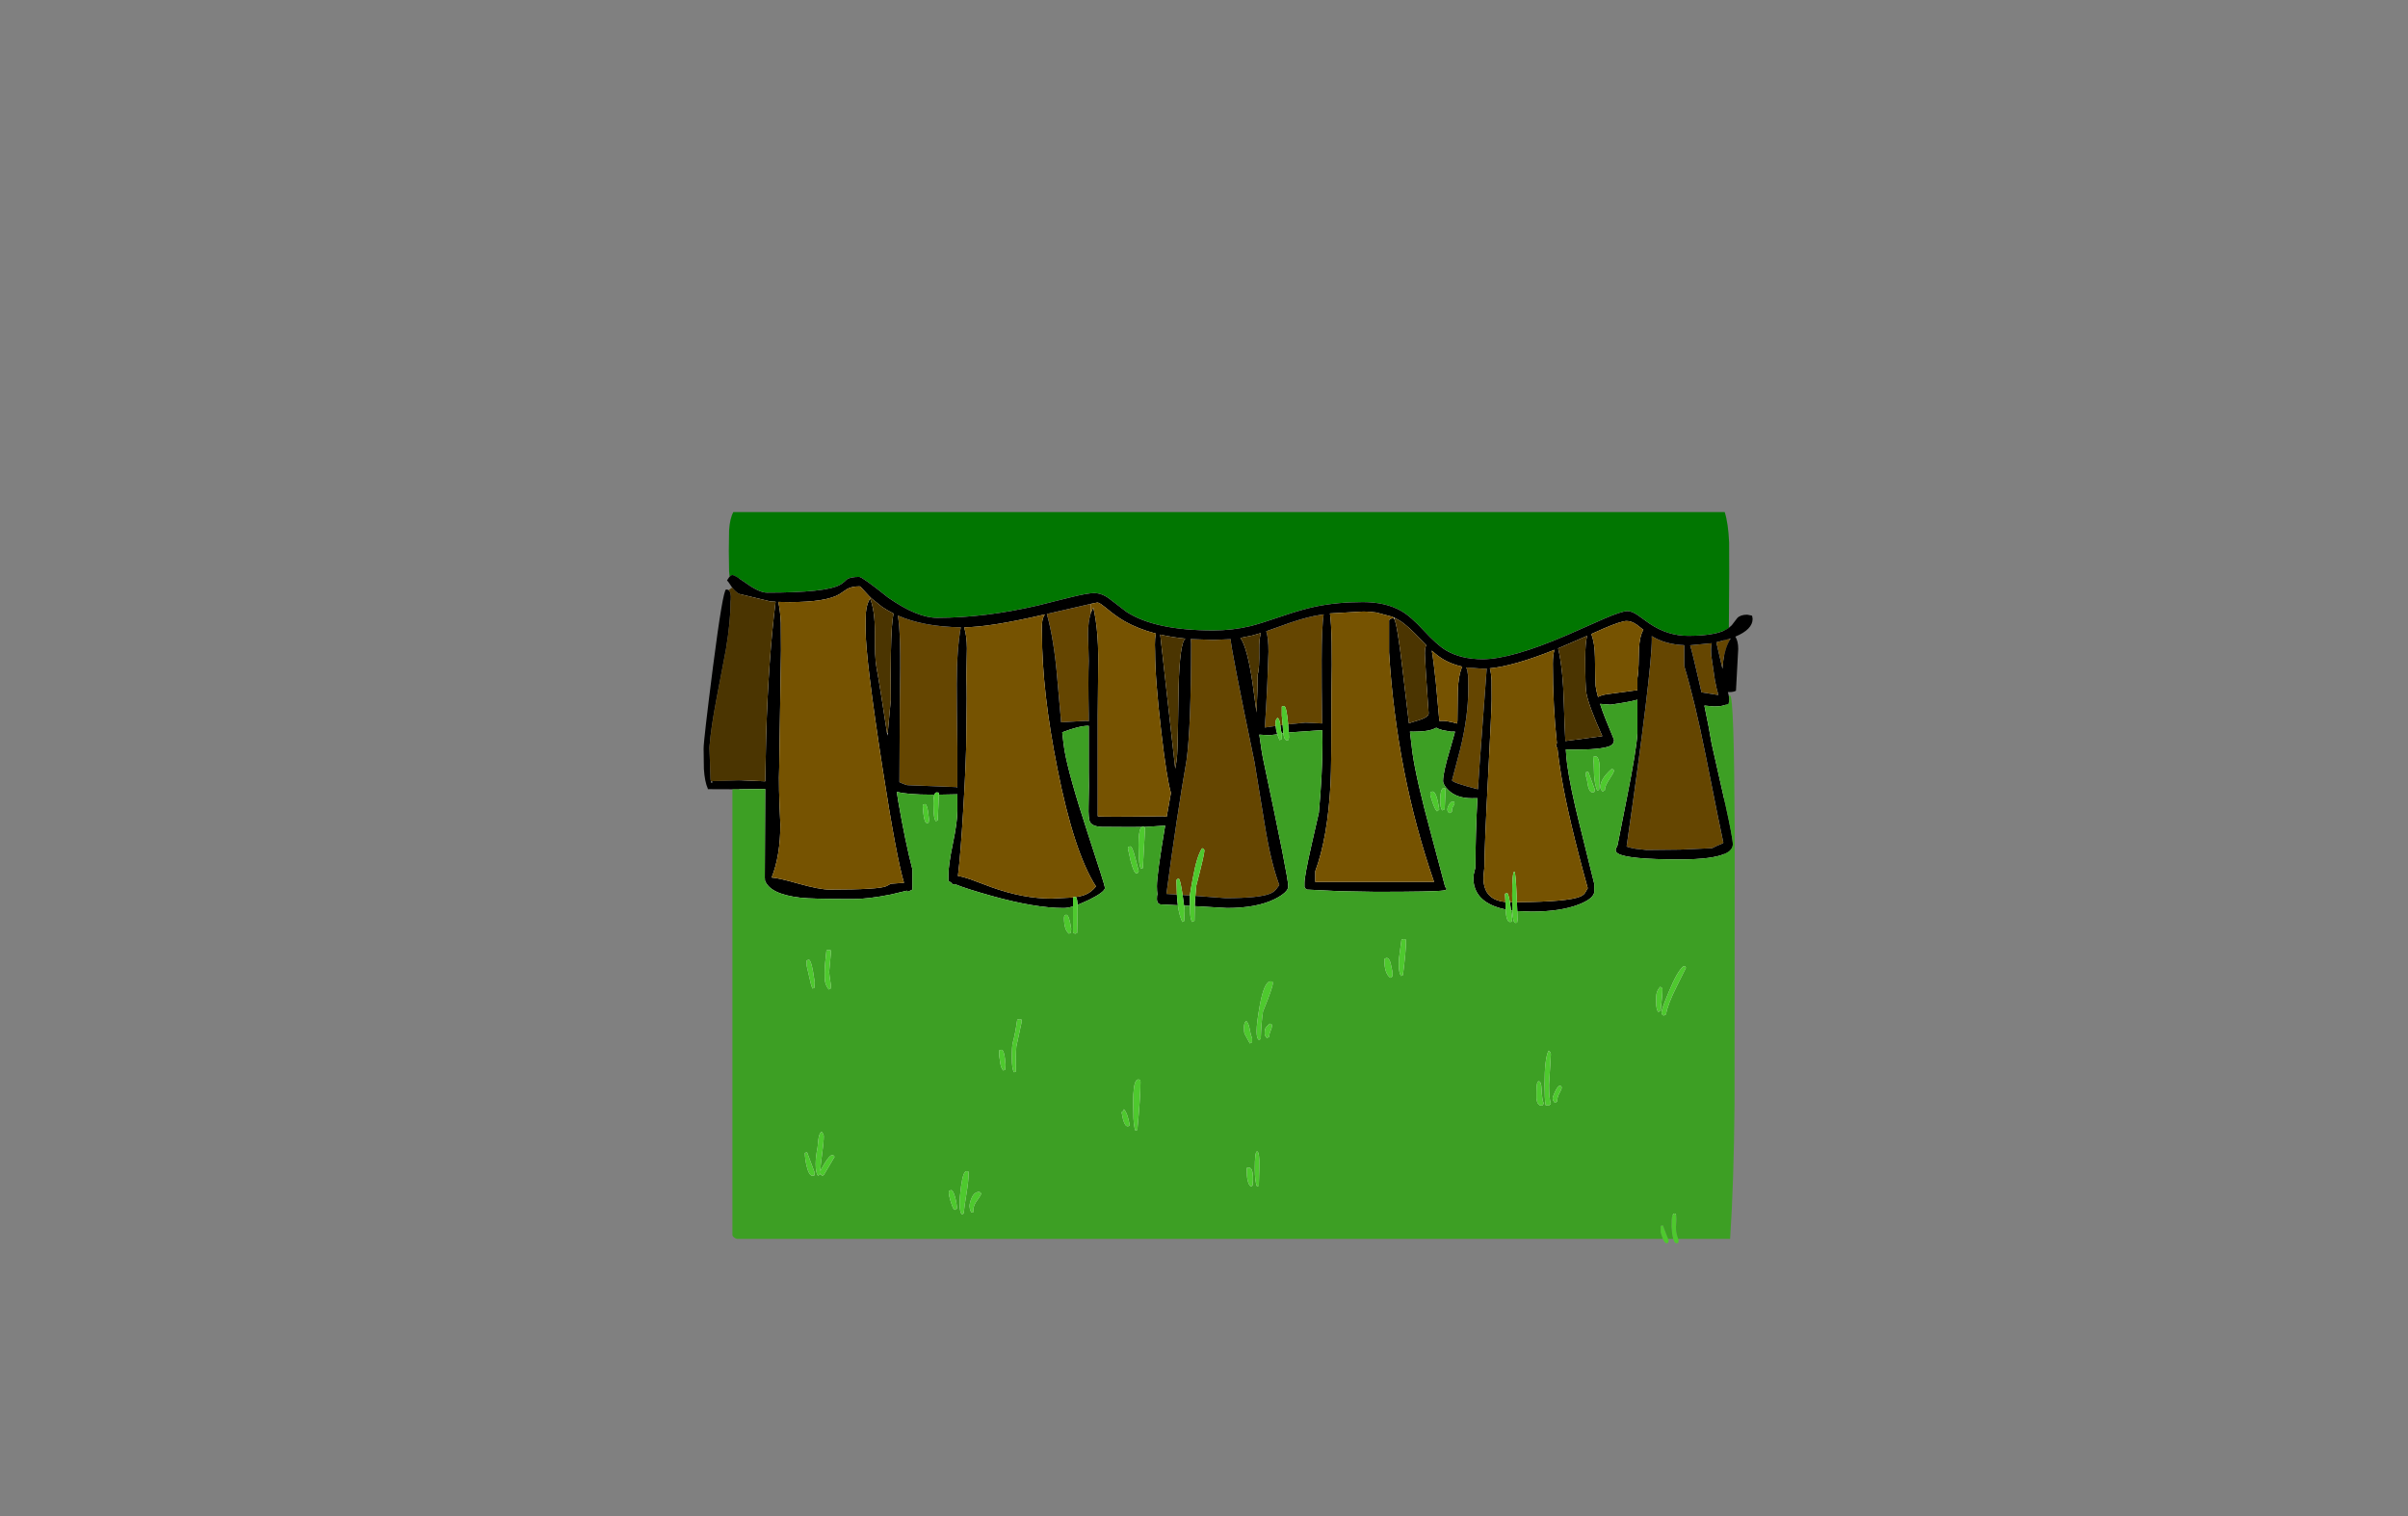 <?xml version="1.0" encoding="UTF-8" standalone="no"?>
<svg xmlns:xlink="http://www.w3.org/1999/xlink" height="842.55px" width="1337.95px" xmlns="http://www.w3.org/2000/svg">
  <rect width="100%" height="100%" fill="#808080" stroke="none"/>
  <g transform="matrix(1, 0, 0, 1, 407.45, 285.05)">
    <use height="4.5" transform="matrix(5.487, 0.0, 0.0, 81.567, 3.288, 23.017)" width="99.75" xlink:href="#shape0"/>
    <use height="406.25" transform="matrix(1.0, 0.0, 0.0, 1.0, -16.5, -0.5)" width="582.85" xlink:href="#shape1"/>
  </g>
  <defs>
    <g id="shape0" transform="matrix(1, 0, 0, 1, 49.85, -2.5)">
      <path d="M49.9 7.0 L-49.85 7.0 -49.85 2.5 49.9 2.5 49.9 7.0" fill="#ffffff" fill-rule="evenodd" stroke="none"/>
    </g>
    <g id="shape1" transform="matrix(1, 0, 0, 1, 16.5, 0.5)">
      <path d="M-2.05 35.4 L-2.35 32.35 -2.5 21.0 -2.35 9.65 Q-1.95 3.15 0.0 -0.5 L550.85 -0.5 Q552.85 5.8 553.3 16.5 L553.35 33.35 553.15 63.8 Q551.95 64.7 550.35 65.4 543.75 68.25 530.5 68.25 519.1 68.25 509.0 61.4 L502.35 56.65 Q499.1 54.5 496.85 54.5 493.75 54.5 483.95 58.7 L463.1 67.9 Q432.1 81.25 416.35 81.25 404.25 81.25 395.95 76.3 391.1 73.4 383.7 65.4 376.45 57.5 371.15 54.45 362.55 49.5 349.85 49.5 335.75 49.5 323.7 51.95 315.75 53.6 304.7 57.4 292.55 61.55 287.5 62.8 277.4 65.25 266.6 65.25 234.3 65.25 218.4 54.9 L209.1 47.75 Q204.8 44.5 200.5 44.5 196.95 44.5 188.15 46.65 L169.15 51.4 Q139.6 58.25 113.25 58.25 102.1 58.25 85.9 46.9 71.65 35.5 70.0 35.5 65.1 35.5 63.1 36.85 61.25 38.8 59.3 39.9 51.6 44.25 18.75 44.25 14.55 44.25 7.7 39.4 L7.2 39.05 2.85 36.1 2.35 35.8 1.8 35.45 0.7 34.9 0.1 34.65 -0.35 34.5 -0.5 34.5 -0.65 34.5 -1.0 34.6 -1.05 34.65 -1.5 34.9 -2.05 35.4" fill="#017601" fill-rule="evenodd" stroke="none"/>
      <path d="M510.35 70.1 L510.3 68.4 Q517.85 73.05 528.35 73.45 L528.35 85.0 Q534.2 104.35 540.2 134.35 548.8 177.6 550.1 183.25 549.55 183.8 546.35 185.0 L543.85 186.25 526.0 187.05 507.35 187.25 501.2 186.55 Q496.9 185.8 496.35 185.25 510.35 87.75 510.35 70.1 M553.1 70.0 L553.8 70.35 Q551.05 74.9 550.05 82.0 L549.6 86.55 546.2 71.85 553.1 70.0 M543.65 72.35 L543.35 73.75 Q543.15 75.55 543.35 79.0 L545.4 92.9 Q546.35 97.95 547.35 101.15 L537.95 99.65 536.5 93.3 Q533.05 78.1 531.65 73.5 L543.65 72.35 M408.35 97.85 L408.25 90.35 Q408.0 87.65 407.25 85.8 L416.35 86.5 418.6 86.45 414.55 141.2 413.75 153.5 Q399.35 149.85 399.35 148.5 L403.85 131.45 Q408.35 113.25 408.35 97.85 M301.35 118.35 L295.3 119.2 Q296.0 109.85 296.7 94.75 L297.35 77.1 Q297.35 69.3 296.1 65.7 L304.7 62.65 Q314.95 58.85 322.8 57.2 L328.0 56.3 Q326.95 63.5 326.9 81.8 326.85 95.15 327.2 116.95 L317.85 116.5 308.3 117.45 Q307.4 107.25 306.0 107.25 L304.75 107.55 304.75 112.5 305.25 117.85 303.95 118.0 303.9 117.7 Q303.65 114.9 302.5 113.75 301.25 114.55 301.25 116.75 L301.35 118.35 M276.35 70.1 L276.35 70.25 Q276.35 74.7 289.6 138.5 L295.15 172.5 Q298.55 193.8 303.35 206.75 L301.55 209.15 Q300.35 210.65 298.25 211.5 292.3 214.0 273.5 214.0 L256.75 212.75 257.25 207.05 Q261.75 189.75 261.75 187.6 261.75 186.8 260.5 186.25 257.6 190.35 255.3 203.0 253.9 210.5 253.65 212.55 L249.65 212.25 Q248.3 203.25 247.5 203.25 246.4 203.25 246.25 204.05 L246.25 205.55 246.45 212.0 240.65 211.65 Q246.5 167.85 251.8 137.55 254.35 119.15 254.35 72.6 254.35 70.6 254.05 70.1 L254.05 70.05 266.85 70.5 276.35 70.1 M198.6 50.5 L198.5 52.0 Q198.5 54.65 198.65 55.4 L198.7 55.5 Q197.1 60.15 197.1 67.15 L197.5 82.25 Q197.1 92.0 197.5 112.6 L197.5 115.75 196.0 115.5 182.15 116.3 180.1 93.2 Q178.25 70.3 174.2 56.1 L198.6 50.5 M123.85 152.3 L97.0 151.25 Q96.0 151.25 93.0 149.9 L92.3 149.55 92.5 103.75 Q93.3 65.4 91.35 56.95 105.7 63.25 126.4 63.5 124.15 75.85 124.15 94.95 124.15 107.0 124.5 130.25 L124.5 152.3 123.85 152.3" fill="#654601" fill-rule="evenodd" stroke="none"/>
      <path d="M553.15 63.8 L554.75 62.4 557.85 58.35 Q559.65 56.5 563.35 56.5 L565.85 57.0 566.1 57.25 566.35 58.85 Q566.35 64.7 556.75 68.7 558.35 71.2 558.35 75.5 L557.1 98.75 Q555.85 99.5 553.35 99.5 L552.6 99.5 553.1 101.55 553.35 102.85 553.35 103.35 553.35 103.85 553.25 104.7 553.1 105.5 Q553.3 106.35 551.45 106.5 L551.35 106.55 Q549.25 107.5 544.85 107.5 L539.55 107.0 Q542.25 119.75 543.6 128.25 L549.75 155.45 551.35 162.6 Q555.35 180.7 555.35 184.1 555.35 187.2 551.35 189.15 544.5 192.5 525.85 192.5 497.05 192.5 491.6 189.25 489.8 188.2 490.35 186.55 491.35 184.9 491.35 184.35 L496.55 157.95 Q501.85 131.4 502.35 122.5 L502.35 103.75 Q497.35 105.15 487.35 106.5 L481.6 106.05 Q482.85 110.05 484.8 114.9 L489.35 126.0 Q489.35 128.5 486.9 129.55 482.1 131.5 466.85 131.5 L462.55 131.4 Q462.9 136.9 463.35 140.0 465.05 152.45 470.2 173.05 L478.35 206.0 478.35 211.25 478.2 211.35 Q477.15 214.65 469.85 217.5 459.75 221.5 443.35 221.5 L435.6 221.2 435.4 216.25 Q464.15 216.05 470.8 213.05 472.95 212.05 473.75 210.2 L474.75 208.5 Q463.95 169.55 460.05 146.15 458.75 138.5 457.85 130.4 L457.65 130.25 Q457.1 129.85 457.15 129.35 L457.35 128.75 Q457.35 128.2 457.6 127.9 455.35 107.2 455.35 83.75 455.35 78.65 456.3 76.0 433.7 85.05 420.35 86.3 421.1 89.05 421.3 92.7 L421.35 103.6 Q421.35 108.8 419.35 147.15 417.35 185.5 417.35 196.6 L416.9 200.9 Q416.6 204.7 417.35 207.5 419.4 215.25 429.0 216.15 L429.1 220.3 Q415.9 217.6 412.4 209.25 410.75 205.45 411.4 200.8 L412.35 196.85 Q412.35 178.35 413.45 158.45 L410.35 158.5 Q401.95 158.5 397.4 154.05 394.35 151.1 394.35 148.85 394.35 144.25 398.15 131.55 L398.2 131.4 398.25 131.25 400.75 122.45 401.0 121.45 400.8 121.45 398.85 121.5 394.05 120.65 Q391.2 119.85 390.6 119.25 390.45 119.8 390.4 119.35 387.05 121.5 377.85 121.5 L375.95 121.45 377.35 133.25 Q379.5 148.25 387.7 178.35 L395.35 207.1 Q395.35 207.75 396.3 208.7 396.7 209.4 394.65 209.75 389.75 210.5 356.85 210.5 L337.05 210.15 318.6 209.25 Q317.6 208.6 317.35 207.75 L317.35 205.5 Q317.35 201.75 321.35 184.05 L325.35 166.5 Q327.35 144.35 327.35 127.5 L327.25 120.65 308.6 121.95 308.3 117.45 317.85 116.5 327.2 116.95 Q326.85 95.15 326.9 81.8 326.95 63.5 328.0 56.3 L322.8 57.2 Q314.95 58.85 304.7 62.65 L296.1 65.7 Q297.35 69.3 297.35 77.1 L296.7 94.75 Q296.0 109.85 295.3 119.2 L301.35 118.35 Q301.5 120.6 302.25 122.95 L297.85 123.5 292.25 123.15 Q293.55 132.9 294.6 137.75 308.35 202.3 308.35 207.5 308.35 210.7 300.9 214.5 290.85 219.5 274.35 219.5 L256.4 218.45 Q256.5 215.5 256.75 212.75 L273.5 214.0 Q292.3 214.0 298.25 211.5 300.35 210.65 301.55 209.15 L303.35 206.75 Q298.55 193.8 295.15 172.5 L289.6 138.5 Q276.35 74.7 276.35 70.25 L276.35 70.1 266.85 70.5 254.05 70.05 254.0 70.05 254.05 70.1 Q254.35 70.6 254.35 72.6 254.35 119.15 251.8 137.55 246.5 167.85 240.65 211.65 L246.45 212.0 Q246.6 215.25 247.0 217.95 L237.85 217.5 Q235.35 217.5 235.35 214.35 235.35 212.4 235.65 212.0 235.35 210.05 235.35 207.35 235.35 200.8 239.95 173.7 L228.55 174.45 227.5 174.25 226.9 174.45 219.85 174.5 204.3 174.4 Q199.45 174.05 198.2 171.75 197.2 169.75 197.4 162.75 197.7 150.2 197.5 143.75 L197.5 118.25 197.1 118.25 Q192.2 118.25 182.75 121.85 183.45 128.4 184.0 131.75 186.4 145.75 196.8 177.5 206.5 207.1 206.5 208.25 206.5 210.55 197.55 215.0 L191.3 217.75 Q191.1 214.05 190.35 213.4 193.95 212.85 196.1 211.85 199.1 210.5 201.5 207.5 189.3 188.6 180.05 141.95 171.5 99.05 171.5 66.85 171.3 64.15 171.5 61.75 171.75 58.05 173.15 56.35 L171.75 56.65 Q142.45 63.45 128.25 63.5 129.75 68.2 129.8 75.15 L129.5 91.0 Q129.85 100.75 129.5 121.0 129.5 136.6 127.75 165.2 126.3 189.75 124.8 201.7 127.65 202.1 131.65 203.5 L143.4 207.9 Q161.1 214.25 176.75 214.25 L188.75 213.65 188.75 218.6 Q185.7 219.5 183.5 219.5 167.6 219.5 143.5 212.75 129.35 208.8 123.05 206.2 L122.0 206.5 120.9 205.25 119.5 204.5 119.5 202.25 119.55 202.25 119.5 201.6 119.5 201.5 Q119.5 195.55 122.0 183.65 124.5 171.7 124.5 165.5 L124.5 156.3 114.25 156.5 114.25 156.35 114.1 155.35 113.0 155.25 Q112.15 155.25 111.75 156.5 L110.5 156.5 Q96.45 156.5 90.8 154.9 L91.7 160.55 Q95.6 183.0 99.5 198.0 L99.5 209.25 97.0 210.5 96.5 209.85 87.5 212.0 Q75.0 214.5 66.5 214.5 43.7 214.5 37.25 213.75 20.1 211.75 17.5 204.0 L17.6 203.85 17.5 202.75 17.7 153.35 4.5 153.5 4.0 153.5 -0.5 153.5 -13.85 153.45 -14.0 153.5 -14.05 153.45 -14.2 153.4 -14.15 153.2 Q-15.9 149.35 -16.35 142.15 L-16.5 130.85 Q-16.5 126.25 -11.3 85.5 -5.75 42.5 -4.0 42.5 -3.2 42.5 -2.6 42.9 -1.1 44.0 -1.4 48.2 L-1.5 49.0 Q-1.5 60.1 -4.1 75.8 L-9.35 103.3 Q-12.45 119.6 -13.2 129.45 L-13.25 130.55 -12.65 148.1 -12.45 149.1 -12.45 149.15 -12.3 150.0 Q-11.35 149.8 -11.6 149.5 -11.9 149.1 -11.7 149.0 L4.0 148.5 17.75 149.1 18.25 123.5 Q19.5 80.95 23.5 49.3 L23.3 49.3 21.8 49.2 21.45 49.2 21.0 49.15 20.7 49.15 3.35 45.0 3.25 44.95 2.85 44.7 Q0.85 43.45 -0.6 41.45 L-0.65 41.4 -1.1 40.75 Q-2.85 38.0 -3.5 37.5 L-3.45 37.4 -3.3 37.15 -3.2 37.0 -3.1 36.85 -2.5 35.95 -2.3 35.7 -2.05 35.4 -1.5 34.9 -1.05 34.65 -1.0 34.6 -0.65 34.5 -0.5 34.5 -0.35 34.5 0.1 34.65 0.7 34.9 1.8 35.45 2.35 35.8 2.85 36.1 7.2 39.05 7.7 39.4 Q14.55 44.25 18.75 44.25 51.6 44.25 59.3 39.9 61.25 38.8 63.1 36.85 65.1 35.5 70.0 35.5 71.65 35.5 85.9 46.9 102.1 58.25 113.25 58.25 139.6 58.25 169.15 51.4 L188.15 46.65 Q196.95 44.5 200.5 44.5 204.8 44.5 209.1 47.75 L218.4 54.9 Q234.3 65.25 266.6 65.25 277.4 65.25 287.5 62.8 292.55 61.55 304.7 57.4 315.75 53.6 323.7 51.95 335.75 49.5 349.85 49.5 362.55 49.5 371.15 54.45 376.45 57.5 383.7 65.4 391.1 73.4 395.95 76.3 404.25 81.25 416.35 81.25 432.1 81.25 463.1 67.9 L483.95 58.7 Q493.75 54.5 496.85 54.5 499.1 54.5 502.35 56.65 L509.0 61.4 Q519.1 68.25 530.5 68.25 543.75 68.25 550.35 65.4 551.95 64.7 553.15 63.8 M510.35 70.1 Q510.35 87.75 496.35 185.25 496.9 185.8 501.2 186.55 L507.35 187.25 526.0 187.05 543.85 186.25 546.35 185.0 Q549.55 183.8 550.1 183.25 548.8 177.6 540.2 134.35 534.2 104.35 528.35 85.0 L528.35 73.45 Q517.85 73.05 510.3 68.4 L510.35 70.1 M502.35 98.5 L502.35 91.75 Q502.85 89.15 503.0 84.15 L503.2 75.5 Q503.6 68.35 505.65 64.9 L502.05 62.1 Q499.1 60.0 496.35 60.0 493.4 60.0 483.65 64.15 L476.7 67.25 Q478.65 72.1 478.75 80.15 478.9 94.35 479.1 96.0 479.45 98.7 480.45 102.25 481.8 101.35 485.05 100.75 L501.85 98.5 502.35 98.55 502.35 98.5 M553.8 70.35 L554.25 69.65 553.1 70.0 546.2 71.85 549.6 86.55 550.05 82.0 Q551.05 74.9 553.8 70.35 M543.65 72.35 L531.65 73.5 Q533.05 78.1 536.5 93.3 L537.95 99.65 547.35 101.15 Q546.35 97.95 545.4 92.9 L543.35 79.0 Q543.15 75.55 543.35 73.75 L543.65 72.35 M432.85 220.9 L432.15 220.8 431.5 216.25 431.6 216.25 432.8 216.25 432.8 220.15 432.85 220.9 M305.6 122.25 L304.75 122.45 304.75 122.25 Q304.2 121.1 303.95 118.0 L305.25 117.85 305.45 120.8 305.6 122.25 M253.7 218.3 L250.45 218.15 249.65 212.25 253.65 212.55 253.6 213.0 253.7 218.3 M408.35 97.85 Q408.35 113.25 403.85 131.45 L399.35 148.5 Q399.35 149.85 413.75 153.5 L414.55 141.2 418.6 86.45 416.35 86.5 407.25 85.8 Q408.0 87.65 408.25 90.35 L408.35 97.85 M462.85 73.25 L458.3 75.2 Q461.0 86.55 461.5 106.25 461.85 118.4 462.3 126.7 L482.85 124.0 Q475.25 107.1 474.0 100.15 473.35 96.75 473.35 80.85 473.35 72.1 474.4 68.25 L462.85 73.25 M367.05 58.1 L365.95 57.6 357.35 55.3 355.1 55.05 354.4 54.95 353.9 54.9 352.6 54.85 352.2 54.8 350.3 54.75 350.1 54.75 349.85 54.75 331.5 55.8 Q333.0 65.95 332.35 100.0 332.35 140.8 331.85 150.35 330.25 180.55 323.35 199.0 L323.35 205.0 389.35 205.0 Q368.55 145.0 364.35 77.5 L364.35 59.5 364.85 59.0 Q365.35 58.5 366.85 58.5 L367.25 58.9 Q368.9 61.8 371.9 87.35 L375.4 116.85 Q376.95 116.25 379.35 115.6 386.35 113.65 386.35 111.35 384.35 83.1 384.35 80.6 384.15 77.55 384.35 75.75 384.55 74.3 385.05 73.5 L382.3 70.65 Q374.9 62.6 370.1 59.7 L369.85 59.55 369.75 59.5 367.75 58.45 367.05 58.1 M390.35 94.15 L392.3 115.55 394.35 115.5 Q396.2 115.5 399.75 116.35 L402.1 117.0 402.35 115.5 402.55 99.2 Q402.75 90.65 405.0 85.35 399.4 84.1 394.9 81.55 391.8 79.8 388.1 76.45 389.05 81.75 390.35 94.15 M251.15 69.8 Q243.7 69.05 237.2 67.55 L245.55 142.05 246.35 137.25 Q246.9 132.2 247.05 119.55 L247.4 97.05 Q248.05 72.2 251.15 69.8 M288.45 68.05 L281.75 69.4 Q285.6 74.7 288.55 94.75 L290.7 110.85 Q291.35 97.2 291.35 89.75 292.4 86.7 292.2 75.75 292.1 70.0 293.15 66.7 L288.45 68.05 M198.7 55.5 Q199.25 53.85 200.0 52.5 200.75 55.6 201.3 59.2 202.6 67.55 202.75 78.8 L202.75 79.05 202.75 79.75 202.75 79.95 202.75 80.2 202.75 81.75 202.5 112.25 202.5 168.5 Q203.5 169.0 238.85 168.5 L240.8 168.75 243.15 155.55 Q240.8 147.55 237.8 121.75 234.35 92.4 234.35 77.1 234.15 72.9 234.35 70.0 234.5 68.2 234.8 67.0 225.0 64.45 217.4 60.15 212.7 57.45 207.4 53.0 L206.85 52.55 204.2 50.55 203.5 50.2 Q202.85 49.8 202.4 49.75 L202.25 49.75 198.6 50.5 174.2 56.1 Q178.25 70.3 180.1 93.2 L182.15 116.3 196.0 115.5 197.5 115.75 197.5 112.6 Q197.1 92.0 197.5 82.25 L197.1 67.15 Q197.1 60.15 198.7 55.5 M85.8 122.2 L87.5 103.85 Q87.3 89.95 87.55 78.0 87.85 60.2 89.1 55.9 85.7 54.2 82.65 52.15 L82.55 52.05 76.8 47.45 76.45 47.1 75.5 46.2 74.4 45.0 74.0 44.6 73.9 44.45 73.75 44.3 Q70.6 40.75 70.25 40.75 66.0 40.75 63.45 42.1 L58.9 45.15 Q51.55 49.5 31.5 49.5 L25.0 49.4 Q26.1 54.5 26.4 60.95 L26.5 76.35 25.5 141.25 Q25.05 151.4 26.15 173.05 26.15 190.35 21.3 202.55 25.35 202.85 36.05 205.9 47.95 209.25 53.5 209.25 81.3 209.25 85.15 207.3 L87.5 206.0 94.85 205.5 Q90.7 191.85 83.1 143.0 73.5 81.2 73.5 64.85 73.5 57.35 73.65 55.45 74.1 50.35 76.0 47.5 78.7 54.35 78.65 66.3 78.55 80.55 79.5 85.5 81.55 96.6 85.4 122.25 L85.5 123.0 85.6 123.65 85.65 123.5 85.7 123.05 85.7 123.0 85.8 122.2 M124.5 152.3 L124.5 130.25 Q124.15 107.0 124.15 94.95 124.15 75.85 126.4 63.5 105.7 63.25 91.35 56.95 93.3 65.4 92.5 103.75 L92.3 149.55 93.0 149.9 Q96.0 151.25 97.0 151.25 L123.85 152.3 124.5 152.45 124.5 152.3" fill="#000000" fill-rule="evenodd" stroke="none"/>
      <path d="M501.85 98.5 L485.05 100.75 Q481.8 101.35 480.45 102.25 479.45 98.7 479.1 96.0 478.9 94.35 478.75 80.15 478.65 72.1 476.7 67.25 L483.65 64.15 Q493.4 60.0 496.35 60.0 499.1 60.0 502.05 62.1 L505.65 64.9 Q503.6 68.35 503.2 75.5 L503.0 84.15 Q502.85 89.15 502.35 91.75 L502.35 98.5 501.85 98.5 M429.0 216.15 Q419.4 215.25 417.35 207.5 416.6 204.7 416.9 200.9 L417.35 196.6 Q417.35 185.5 419.35 147.15 421.35 108.8 421.35 103.6 L421.3 92.7 Q421.1 89.05 420.35 86.3 433.7 85.05 456.3 76.0 455.35 78.65 455.35 83.75 455.35 107.2 457.6 127.9 457.35 128.2 457.35 128.75 L457.15 129.35 Q457.1 129.85 457.65 130.25 L457.85 130.4 Q458.75 138.5 460.05 146.15 463.95 169.55 474.75 208.5 L473.75 210.2 Q472.95 212.05 470.8 213.05 464.15 216.05 435.4 216.25 L435.25 212.55 Q434.65 199.25 434.0 199.25 432.75 199.25 432.75 212.4 L432.8 216.25 431.6 216.25 431.5 216.25 Q430.6 211.25 430.0 211.25 L428.75 211.55 429.0 216.15 M366.85 58.5 Q365.35 58.5 364.85 59.0 L364.35 59.5 364.35 77.5 Q368.55 145.0 389.35 205.0 L323.35 205.0 323.35 199.0 Q330.25 180.55 331.85 150.35 332.35 140.8 332.35 100.0 333.0 65.95 331.5 55.8 L349.85 54.75 350.1 54.75 350.3 54.75 352.2 54.8 352.6 54.85 353.9 54.9 354.4 54.95 355.1 55.05 357.35 55.3 365.95 57.6 367.05 58.1 366.85 58.5 M390.35 94.15 Q389.05 81.75 388.1 76.45 391.8 79.8 394.9 81.55 399.4 84.1 405.0 85.35 402.75 90.65 402.55 99.2 L402.35 115.5 402.1 117.0 399.75 116.35 Q396.2 115.5 394.35 115.5 L392.3 115.55 390.35 94.15 M198.7 55.5 L198.65 55.4 Q198.5 54.65 198.5 52.0 L198.6 50.5 202.25 49.75 202.4 49.75 Q202.85 49.8 203.5 50.2 L204.2 50.55 206.85 52.55 207.4 53.0 Q212.7 57.45 217.4 60.15 225.0 64.45 234.8 67.0 234.5 68.2 234.35 70.0 234.15 72.9 234.35 77.1 234.35 92.4 237.8 121.75 240.8 147.55 243.15 155.55 L240.8 168.75 238.85 168.5 Q203.5 169.0 202.5 168.5 L202.5 112.25 202.75 81.75 202.75 80.2 202.75 79.95 202.75 79.75 202.75 79.05 202.75 78.8 Q202.6 67.55 201.3 59.2 200.75 55.6 200.0 52.5 199.25 53.85 198.7 55.5 M188.75 213.65 L176.75 214.25 Q161.1 214.25 143.4 207.9 L131.65 203.5 Q127.65 202.1 124.8 201.7 126.3 189.75 127.75 165.2 129.5 136.6 129.5 121.0 129.85 100.75 129.5 91.0 L129.8 75.15 Q129.75 68.2 128.25 63.5 142.45 63.45 171.75 56.65 L173.15 56.35 Q171.75 58.05 171.5 61.75 171.3 64.15 171.5 66.85 171.5 99.05 180.05 141.95 189.3 188.6 201.5 207.5 199.1 210.5 196.1 211.85 193.95 212.85 190.35 213.4 L190.0 213.25 188.75 213.55 188.75 213.65 M76.45 47.1 L76.0 47.5 Q74.1 50.35 73.65 55.45 73.5 57.35 73.5 64.85 73.5 81.2 83.1 143.0 90.7 191.85 94.85 205.5 L87.5 206.0 85.15 207.3 Q81.3 209.25 53.5 209.25 47.95 209.25 36.05 205.9 25.35 202.85 21.3 202.55 26.15 190.35 26.15 173.05 25.05 151.4 25.5 141.25 L26.5 76.35 26.4 60.95 Q26.1 54.5 25.0 49.4 L31.5 49.5 Q51.55 49.5 58.9 45.15 L63.45 42.1 Q66.0 40.75 70.25 40.75 70.6 40.75 73.75 44.3 L73.9 44.45 74.0 44.6 74.4 45.0 75.5 46.2 76.45 47.1" fill="#765301" fill-rule="evenodd" stroke="none"/>
      <path d="M525.0 403.35 L525.25 404.1 525.05 405.25 Q525.25 405.75 524.0 405.75 522.95 405.75 522.25 403.35 L521.75 401.3 521.25 396.8 521.3 392.75 Q521.65 389.25 523.0 389.25 524.65 389.25 523.75 396.75 523.75 399.9 525.0 403.35 M519.4 403.35 L519.75 404.35 519.55 405.0 519.4 405.5 Q519.25 405.75 518.5 405.75 517.55 405.75 516.5 403.35 515.9 401.95 515.25 399.8 L515.25 396.05 516.5 395.75 519.4 403.35 M435.6 221.2 L435.75 226.1 435.55 227.25 Q435.75 227.75 434.5 227.75 433.15 227.75 432.85 220.9 L432.8 220.15 432.8 216.25 432.75 212.4 Q432.75 199.25 434.0 199.25 434.65 199.25 435.25 212.55 L435.4 216.25 435.6 221.2 M432.15 220.8 L432.75 225.5 432.55 226.8 Q432.75 227.25 431.5 227.25 429.55 227.25 429.1 220.55 L429.1 220.3 429.0 216.15 428.75 211.55 430.0 211.25 Q430.6 211.25 431.5 216.25 L432.15 220.8 M308.6 121.95 L308.75 124.65 308.55 125.8 Q308.75 126.25 307.5 126.25 306.05 126.25 305.6 122.25 L305.45 120.8 305.25 117.85 304.75 112.5 304.75 107.55 306.0 107.25 Q307.4 107.25 308.3 117.45 L308.6 121.95 M304.75 122.45 L304.75 125.55 303.5 126.25 302.25 122.95 Q301.5 120.6 301.35 118.35 L301.25 116.75 Q301.25 114.55 302.5 113.75 303.65 114.9 303.9 117.7 L303.95 118.0 Q304.2 121.1 304.75 122.25 L304.75 122.45 M256.4 218.45 Q256.25 222.35 256.25 226.55 L255.0 227.25 Q253.75 225.65 253.75 220.25 L253.7 218.3 253.6 213.0 253.65 212.55 Q253.9 210.5 255.3 203.0 257.6 190.35 260.5 186.25 261.75 186.8 261.75 187.6 261.75 189.75 257.25 207.05 L256.75 212.75 Q256.5 215.5 256.4 218.45 M250.45 218.15 L250.75 220.85 250.5 226.75 249.5 227.25 Q247.8 223.85 247.0 217.95 246.6 215.25 246.45 212.0 L246.25 205.55 246.25 204.05 Q246.4 203.25 247.5 203.25 248.3 203.25 249.65 212.25 L250.45 218.15 M228.55 174.45 L228.6 174.45 228.75 175.6 227.55 197.3 226.5 197.75 Q225.25 195.5 225.25 188.25 225.05 184.4 225.25 181.0 225.55 175.4 226.9 174.45 L227.5 174.25 228.55 174.45 M191.3 217.75 L191.3 218.3 191.25 223.35 191.05 233.3 190.0 233.75 Q188.9 233.5 188.75 232.75 L188.75 218.6 188.75 213.65 188.75 213.55 190.0 213.25 190.35 213.4 Q191.1 214.05 191.3 217.75 M114.25 156.5 L113.55 170.8 112.5 171.25 Q111.25 169.6 111.25 163.85 111.1 161.4 111.25 159.35 111.35 157.5 111.75 156.5 112.15 155.25 113.0 155.25 L114.1 155.35 114.25 156.35 114.25 156.5 M486.75 147.95 Q484.25 151.65 484.25 154.05 L483.0 154.75 Q481.75 153.5 481.75 152.25 481.75 147.8 488.0 142.25 L488.85 142.45 Q489.25 142.6 489.25 143.35 489.25 144.2 486.75 147.95 M400.5 160.45 L400.75 161.35 Q400.75 161.85 400.0 162.95 399.25 164.1 399.25 166.05 L398.0 166.75 Q396.75 166.25 396.75 164.6 396.75 163.9 397.35 162.65 398.15 160.9 399.5 160.25 L400.5 160.45 M395.75 153.85 L395.25 164.55 394.0 165.25 Q392.75 164.2 392.75 159.5 392.75 153.85 394.5 152.75 L395.35 152.95 Q395.75 153.1 395.75 153.85 M387.25 156.1 L387.3 155.3 Q388.15 154.75 388.5 154.75 390.75 154.75 392.25 164.75 L391.0 165.75 Q389.9 164.85 388.5 160.8 387.25 157.2 387.25 156.1 M481.25 147.25 L481.05 153.8 480.0 154.25 Q478.55 150.8 478.25 145.2 478.15 138.85 477.75 135.55 L479.0 135.25 Q482.0 135.25 481.25 147.25 M475.0 143.75 L478.75 153.85 478.55 154.5 478.4 155.0 477.5 155.25 Q475.7 155.25 474.9 151.7 474.3 147.55 473.75 146.3 L473.75 144.05 475.0 143.75 M372.5 236.75 L373.6 236.95 373.75 238.1 Q373.75 243.6 372.05 256.8 L371.0 257.25 Q369.75 255.4 369.75 250.75 369.75 247.2 370.15 245.35 L371.25 237.05 372.5 236.75 M361.8 247.8 Q362.65 247.25 363.0 247.25 364.5 247.25 365.25 250.3 L366.25 255.0 366.25 257.55 365.0 258.25 Q361.75 255.7 361.75 248.6 L361.8 247.8 M460.25 319.35 Q460.25 320.2 459.0 322.4 457.75 324.55 457.75 327.05 L456.5 327.75 Q455.25 326.5 455.25 325.25 455.25 324.5 456.4 321.95 457.75 318.95 459.0 318.25 L459.85 318.45 Q460.25 318.6 460.25 319.35 M453.25 317.65 Q453.25 325.45 454.25 328.25 453.4 329.25 452.75 329.25 L451.3 329.0 Q450.75 325.25 450.75 317.65 450.75 303.0 453.0 298.75 454.25 299.45 454.25 300.85 L453.25 317.65 M449.1 320.25 Q449.35 326.05 450.25 328.0 449.9 329.25 449.0 329.25 446.7 329.25 446.25 325.4 L446.25 321.4 Q446.25 315.75 447.5 315.75 448.95 315.75 449.1 320.25 M512.9 267.4 Q513.25 265.25 515.0 263.25 516.25 263.8 516.25 264.6 516.25 267.85 515.25 276.55 L514.0 277.25 Q512.75 276.0 512.75 271.85 512.75 268.15 512.9 267.4 M517.0 279.25 Q515.75 278.85 515.75 277.5 515.75 275.75 519.8 266.0 524.45 254.65 528.0 251.75 L528.85 251.95 Q529.25 252.1 529.25 252.85 L524.25 262.9 Q519.05 273.2 518.25 278.55 L517.0 279.25 M219.5 185.5 L220.5 185.25 Q221.7 185.25 223.15 190.95 L225.25 199.0 Q224.9 200.25 224.0 200.25 222.6 200.25 220.8 193.4 L219.25 186.4 219.5 185.5 M108.55 171.75 Q108.75 172.25 107.5 172.25 105.85 172.25 105.25 162.9 L105.5 162.0 106.5 161.75 Q107.55 161.75 108.25 166.05 L108.75 170.35 108.55 171.75 M157.25 296.5 Q156.85 301.0 157.05 310.3 L156.0 310.75 Q154.75 309.05 154.75 302.6 154.75 296.35 155.3 294.25 156.65 289.35 157.75 281.55 L159.0 281.25 160.1 281.45 160.25 282.6 157.25 296.5 M54.1 242.95 L54.25 244.1 53.25 255.0 Q53.25 256.25 54.25 262.6 L54.05 264.3 53.0 264.75 Q51.25 262.35 50.9 260.0 50.75 259.15 50.75 255.05 50.75 251.45 51.75 243.05 L53.0 242.75 54.1 242.95 M40.75 251.55 L40.75 248.55 42.0 248.25 Q43.05 248.25 44.25 254.5 L45.25 260.8 45.05 263.8 44.0 264.25 Q43.1 262.3 42.25 258.0 L40.75 251.55 M50.25 346.35 Q50.25 349.7 49.25 356.85 48.45 362.45 48.3 365.85 48.6 364.8 50.8 361.25 53.6 356.75 55.0 356.75 55.7 356.75 56.25 357.75 L50.3 367.8 49.5 368.25 Q48.4 367.75 48.3 366.5 L48.25 367.55 47.0 368.25 Q45.75 366.4 45.75 361.6 45.75 357.9 46.8 352.55 L47.3 347.8 Q47.75 344.75 49.0 343.75 50.25 345.05 50.25 346.35 M40.8 363.05 Q39.8 359.1 39.75 355.55 L41.0 355.25 45.25 366.65 45.05 367.8 Q45.25 368.25 44.0 368.25 42.05 368.25 40.8 363.05 M151.05 309.3 L150.0 309.75 Q148.8 308.55 148.35 305.8 L147.75 301.55 147.75 298.55 149.0 298.25 Q150.65 298.25 151.25 306.5 L151.05 309.3 M119.75 377.6 L119.8 376.8 Q120.65 376.25 121.0 376.25 122.2 376.25 123.3 380.4 124.25 384.05 124.25 386.55 L123.0 387.25 Q122.15 386.95 120.95 383.1 119.75 379.4 119.75 377.6 M130.75 366.85 Q130.75 370.85 129.65 377.55 128.3 385.75 128.0 389.25 L127.0 389.75 Q125.75 388.6 125.75 383.5 125.75 380.0 126.55 374.1 127.7 365.75 129.5 365.75 L130.6 365.85 130.75 366.85 M134.75 383.0 Q132.95 385.85 133.55 388.3 L132.5 388.75 Q131.8 388.15 131.45 386.65 L131.25 385.25 Q131.25 383.5 132.25 381.0 133.75 377.25 136.5 377.25 137.2 377.25 137.75 378.25 137.05 379.9 134.75 383.0 M299.6 260.35 L299.75 261.35 Q299.75 263.65 294.3 277.0 293.4 282.55 293.05 292.3 L292.0 292.75 Q290.75 291.9 290.75 288.0 290.75 283.5 292.5 273.75 294.95 260.25 298.5 260.25 L299.6 260.35 M298.85 283.95 Q299.25 284.1 299.25 284.85 299.25 286.15 298.5 287.8 297.75 289.5 297.75 291.05 L296.5 291.75 Q295.25 290.5 295.25 289.25 295.25 287.2 295.55 286.55 295.95 285.6 298.0 283.75 L298.85 283.95 M288.25 291.8 L288.25 294.05 287.0 294.75 284.05 289.3 Q283.75 288.65 283.75 285.6 283.75 283.15 285.0 282.25 286.3 283.5 286.8 286.3 287.45 290.05 288.25 291.8 M183.75 225.0 Q183.75 223.25 185.0 223.25 186.6 223.25 187.75 231.1 L187.5 233.25 186.5 233.75 Q183.75 231.6 183.75 225.0 M226.25 316.1 Q226.25 324.4 224.5 342.75 L223.5 343.25 Q222.25 340.8 222.25 332.5 222.0 327.35 222.25 323.1 222.7 314.75 225.0 314.75 L226.1 314.95 226.25 316.1 M215.75 333.0 L216.4 332.45 Q217.0 332.05 217.0 331.25 219.05 333.4 220.25 340.05 220.25 340.75 219.0 340.75 217.65 340.75 216.55 336.95 L215.75 333.0 M286.5 363.75 Q288.85 363.75 288.75 370.5 L288.5 373.75 287.5 374.25 Q285.25 372.4 285.25 364.9 285.25 364.0 285.4 363.85 L286.5 363.75 M292.25 364.35 L292.0 373.75 291.0 374.25 Q289.75 371.65 289.75 364.35 289.75 354.75 291.0 354.75 292.05 354.75 292.25 359.5 L292.25 364.35" fill="#4ec92e" fill-rule="evenodd" stroke="none"/>
      <path d="M-2.6 42.9 L-1.8 42.25 -0.6 41.45 Q0.85 43.45 2.85 44.7 L3.25 44.95 3.35 45.0 20.7 49.15 21.0 49.15 21.45 49.2 21.8 49.2 23.3 49.3 23.5 49.3 Q19.5 80.95 18.25 123.5 L17.75 149.1 4.0 148.5 -11.7 149.0 -12.45 149.1 -12.65 148.1 -13.25 130.55 -13.2 129.45 Q-12.45 119.6 -9.35 103.3 L-4.1 75.8 Q-1.5 60.1 -1.5 49.0 L-1.4 48.2 Q-1.1 44.0 -2.6 42.9 M462.85 73.25 L474.4 68.25 Q473.35 72.1 473.35 80.85 473.35 96.75 474.0 100.15 475.25 107.1 482.85 124.0 L462.3 126.7 Q461.85 118.4 461.5 106.25 461.0 86.55 458.3 75.2 L462.85 73.25 M367.75 58.45 L369.75 59.5 369.85 59.55 370.1 59.7 Q374.9 62.6 382.3 70.65 L385.05 73.5 Q384.55 74.3 384.35 75.75 384.15 77.55 384.35 80.6 384.35 83.1 386.35 111.35 386.35 113.65 379.35 115.6 376.95 116.25 375.4 116.85 L371.9 87.35 Q368.9 61.8 367.25 58.9 L367.75 58.45 M288.45 68.05 L293.15 66.7 Q292.1 70.0 292.2 75.75 292.4 86.7 291.35 89.75 291.35 97.2 290.7 110.85 L288.55 94.75 Q285.6 74.7 281.75 69.4 L288.45 68.05 M251.15 69.8 Q248.05 72.2 247.4 97.05 L247.05 119.55 Q246.9 132.2 246.35 137.25 L245.55 142.05 237.2 67.55 Q243.7 69.05 251.15 69.8 M76.45 47.1 L76.8 47.45 82.55 52.05 82.65 52.15 Q85.7 54.2 89.1 55.9 87.85 60.2 87.55 78.0 87.3 89.95 87.5 103.85 L85.8 122.2 85.4 122.25 Q81.55 96.6 79.5 85.5 78.55 80.55 78.65 66.3 78.7 54.35 76.0 47.5 L76.45 47.1" fill="#4b3501" fill-rule="evenodd" stroke="none"/>
      <path d="M553.1 101.55 L553.85 101.5 Q556.05 101.5 556.4 176.75 L556.35 252.25 556.3 328.6 Q555.9 372.45 553.85 403.35 L525.0 403.35 Q523.75 399.9 523.75 396.75 524.65 389.25 523.0 389.25 521.65 389.25 521.3 392.75 L521.25 396.8 521.75 401.3 522.25 403.35 519.4 403.35 516.5 395.75 515.25 396.05 515.25 399.8 Q515.9 401.95 516.5 403.35 L2.0 403.35 Q-0.05 402.65 -0.5 401.35 L-0.5 153.5 4.0 153.5 4.5 153.5 17.7 153.35 17.5 202.75 17.6 203.85 17.5 204.0 Q20.1 211.75 37.25 213.75 43.7 214.5 66.5 214.5 75.0 214.5 87.5 212.0 L96.5 209.85 97.0 210.5 99.5 209.25 99.5 198.0 Q95.6 183.0 91.7 160.55 L90.8 154.9 Q96.45 156.5 110.5 156.5 L111.75 156.5 Q111.35 157.5 111.25 159.35 111.1 161.4 111.25 163.85 111.25 169.6 112.5 171.25 L113.55 170.8 114.25 156.5 124.5 156.3 124.5 165.5 Q124.5 171.7 122.0 183.65 119.5 195.55 119.5 201.5 L119.5 201.6 119.55 202.25 119.5 202.25 119.5 204.5 120.9 205.25 122.0 206.5 123.05 206.2 Q129.35 208.8 143.5 212.75 167.6 219.5 183.5 219.5 185.7 219.5 188.75 218.6 L188.75 232.75 Q188.9 233.5 190.0 233.75 L191.05 233.3 191.25 223.35 191.3 218.3 191.3 217.75 197.55 215.0 Q206.5 210.55 206.5 208.25 206.5 207.1 196.8 177.5 186.4 145.75 184.0 131.75 183.45 128.4 182.75 121.85 192.2 118.25 197.1 118.25 L197.5 118.25 197.5 143.75 Q197.7 150.2 197.4 162.75 197.2 169.75 198.2 171.75 199.45 174.05 204.3 174.4 L219.85 174.5 226.9 174.45 Q225.55 175.4 225.25 181.0 225.05 184.4 225.25 188.25 225.25 195.5 226.5 197.75 L227.55 197.3 228.75 175.6 228.6 174.45 228.55 174.45 239.95 173.7 Q235.35 200.8 235.35 207.35 235.35 210.05 235.65 212.0 235.35 212.4 235.35 214.35 235.35 217.5 237.85 217.5 L247.0 217.95 Q247.8 223.85 249.5 227.25 L250.5 226.75 250.75 220.85 250.45 218.15 253.7 218.3 253.75 220.25 Q253.75 225.65 255.0 227.25 L256.25 226.55 Q256.25 222.35 256.4 218.45 L274.35 219.5 Q290.85 219.5 300.9 214.5 308.35 210.7 308.35 207.5 308.35 202.3 294.6 137.75 293.55 132.9 292.25 123.15 L297.85 123.5 302.25 122.95 303.5 126.25 304.75 125.55 304.75 122.45 305.6 122.25 Q306.05 126.25 307.5 126.25 308.75 126.25 308.55 125.8 L308.75 124.65 308.6 121.95 327.25 120.65 327.35 127.5 Q327.35 144.35 325.35 166.5 L321.35 184.05 Q317.35 201.75 317.35 205.5 L317.35 207.75 Q317.6 208.6 318.6 209.25 L337.05 210.15 356.85 210.5 Q389.75 210.5 394.65 209.75 396.7 209.4 396.3 208.7 395.35 207.75 395.35 207.1 L387.7 178.35 Q379.5 148.25 377.35 133.25 L375.95 121.45 377.85 121.5 Q387.05 121.5 390.4 119.35 390.45 119.8 390.6 119.25 391.2 119.85 394.05 120.65 L398.85 121.5 400.8 121.45 400.75 122.45 398.25 131.25 398.2 131.4 398.15 131.55 Q394.35 144.25 394.35 148.85 394.35 151.1 397.4 154.05 401.95 158.5 410.35 158.5 L413.45 158.45 Q412.35 178.35 412.35 196.85 L411.4 200.8 Q410.75 205.45 412.4 209.25 415.9 217.6 429.1 220.3 L429.1 220.55 Q429.55 227.25 431.5 227.25 432.75 227.25 432.55 226.8 L432.75 225.5 432.15 220.8 432.85 220.9 Q433.15 227.75 434.5 227.75 435.75 227.75 435.55 227.25 L435.75 226.1 435.6 221.2 443.35 221.5 Q459.75 221.5 469.85 217.5 477.15 214.65 478.2 211.35 L478.35 211.25 478.35 206.0 470.2 173.05 Q465.05 152.45 463.35 140.0 462.9 136.9 462.55 131.4 L466.85 131.5 Q482.1 131.5 486.9 129.55 489.35 128.5 489.35 126.0 L484.8 114.9 Q482.85 110.05 481.6 106.05 L487.35 106.5 Q497.35 105.15 502.35 103.75 L502.35 122.5 Q501.85 131.4 496.55 157.95 L491.35 184.35 Q491.35 184.9 490.35 186.55 489.8 188.2 491.6 189.25 497.05 192.5 525.85 192.5 544.5 192.5 551.35 189.15 555.35 187.2 555.35 184.1 555.35 180.7 551.35 162.6 L549.75 155.45 543.6 128.25 Q542.25 119.75 539.55 107.0 L544.85 107.5 Q549.25 107.5 551.35 106.55 L551.45 106.5 Q553.3 106.35 553.1 105.5 L553.25 104.7 553.35 103.85 553.35 103.35 553.35 102.85 553.1 101.55 M486.75 147.95 Q489.25 144.2 489.25 143.35 489.25 142.6 488.85 142.45 L488.0 142.25 Q481.75 147.8 481.75 152.25 481.75 153.5 483.0 154.75 L484.25 154.05 Q484.25 151.65 486.75 147.95 M475.0 143.75 L473.75 144.05 473.75 146.3 Q474.3 147.55 474.9 151.7 475.7 155.25 477.5 155.25 L478.4 155.0 478.55 154.5 478.75 153.85 475.0 143.75 M481.25 147.25 Q482.0 135.25 479.0 135.25 L477.75 135.55 Q478.15 138.85 478.25 145.2 478.55 150.8 480.0 154.25 L481.05 153.8 481.25 147.25 M387.25 156.1 Q387.25 157.2 388.5 160.8 389.9 164.85 391.0 165.75 L392.25 164.75 Q390.75 154.75 388.5 154.75 388.15 154.75 387.3 155.3 L387.25 156.1 M395.75 153.85 Q395.75 153.1 395.35 152.95 L394.5 152.75 Q392.75 153.85 392.75 159.5 392.75 164.2 394.0 165.25 L395.25 164.55 395.75 153.85 M400.5 160.45 L399.5 160.25 Q398.15 160.9 397.35 162.65 396.75 163.9 396.75 164.6 396.75 166.25 398.0 166.75 L399.25 166.05 Q399.25 164.1 400.0 162.95 400.75 161.85 400.75 161.35 L400.5 160.45 M517.0 279.25 L518.25 278.55 Q519.05 273.2 524.25 262.9 L529.25 252.85 Q529.25 252.1 528.85 251.95 L528.0 251.75 Q524.45 254.65 519.8 266.0 515.75 275.75 515.75 277.5 515.75 278.85 517.0 279.25 M512.9 267.4 Q512.75 268.15 512.75 271.85 512.75 276.0 514.0 277.25 L515.25 276.55 Q516.25 267.85 516.25 264.6 516.25 263.8 515.0 263.25 513.25 265.25 512.9 267.4 M449.1 320.25 Q448.95 315.75 447.5 315.75 446.25 315.75 446.25 321.4 L446.25 325.4 Q446.7 329.25 449.0 329.25 449.9 329.25 450.25 328.0 449.35 326.05 449.1 320.25 M453.25 317.65 L454.25 300.85 Q454.25 299.45 453.0 298.75 450.75 303.0 450.75 317.65 450.75 325.25 451.3 329.0 L452.75 329.25 Q453.4 329.25 454.25 328.25 453.25 325.45 453.25 317.65 M460.25 319.35 Q460.25 318.6 459.85 318.45 L459.0 318.25 Q457.75 318.95 456.4 321.95 455.25 324.5 455.25 325.25 455.25 326.5 456.5 327.75 L457.75 327.05 Q457.75 324.55 459.0 322.4 460.25 320.2 460.25 319.35 M361.8 247.8 L361.75 248.6 Q361.75 255.7 365.0 258.25 L366.25 257.55 366.25 255.0 365.25 250.3 Q364.5 247.25 363.0 247.25 362.65 247.25 361.8 247.8 M372.5 236.75 L371.25 237.05 370.15 245.35 Q369.75 247.2 369.75 250.75 369.75 255.4 371.0 257.25 L372.05 256.8 Q373.75 243.6 373.75 238.1 L373.6 236.95 372.5 236.75 M219.5 185.5 L219.25 186.4 220.8 193.4 Q222.6 200.25 224.0 200.25 224.9 200.25 225.25 199.0 L223.15 190.95 Q221.7 185.25 220.5 185.25 L219.5 185.5 M134.75 383.0 Q137.05 379.9 137.75 378.25 137.2 377.25 136.5 377.25 133.75 377.25 132.25 381.0 131.25 383.5 131.25 385.25 L131.45 386.65 Q131.8 388.15 132.5 388.75 L133.55 388.3 Q132.95 385.85 134.75 383.0 M130.75 366.85 L130.6 365.85 129.5 365.75 Q127.7 365.75 126.55 374.1 125.75 380.0 125.75 383.5 125.75 388.6 127.0 389.75 L128.0 389.25 Q128.3 385.75 129.65 377.55 130.75 370.85 130.75 366.85 M119.75 377.6 Q119.75 379.4 120.95 383.1 122.15 386.95 123.0 387.25 L124.25 386.55 Q124.25 384.05 123.3 380.4 122.2 376.25 121.0 376.25 120.65 376.25 119.8 376.8 L119.75 377.6 M151.05 309.3 L151.25 306.5 Q150.65 298.25 149.0 298.25 L147.75 298.55 147.75 301.55 148.35 305.8 Q148.8 308.55 150.0 309.75 L151.05 309.3 M40.8 363.05 Q42.05 368.25 44.0 368.25 45.25 368.25 45.05 367.8 L45.25 366.65 41.0 355.25 39.75 355.55 Q39.8 359.1 40.8 363.05 M50.25 346.35 Q50.25 345.05 49.0 343.75 47.75 344.75 47.3 347.8 L46.8 352.55 Q45.75 357.9 45.75 361.6 45.75 366.4 47.0 368.25 L48.25 367.55 48.3 366.5 Q48.4 367.75 49.5 368.25 L50.3 367.8 56.25 357.75 Q55.7 356.75 55.0 356.75 53.6 356.75 50.8 361.25 48.6 364.8 48.3 365.85 48.45 362.45 49.25 356.85 50.25 349.7 50.25 346.35 M40.75 251.55 L42.25 258.0 Q43.1 262.3 44.0 264.25 L45.05 263.8 45.25 260.8 44.25 254.5 Q43.05 248.25 42.0 248.25 L40.75 248.55 40.75 251.55 M54.1 242.95 L53.0 242.75 51.75 243.05 Q50.75 251.45 50.75 255.05 50.75 259.15 50.9 260.0 51.25 262.35 53.0 264.75 L54.05 264.3 54.25 262.6 Q53.25 256.25 53.25 255.0 L54.25 244.1 54.1 242.95 M157.25 296.5 L160.25 282.6 160.1 281.45 159.0 281.25 157.75 281.55 Q156.65 289.35 155.3 294.25 154.75 296.35 154.75 302.6 154.75 309.05 156.0 310.75 L157.05 310.3 Q156.85 301.0 157.25 296.5 M108.55 171.75 L108.75 170.35 108.25 166.05 Q107.55 161.75 106.5 161.75 L105.5 162.0 105.25 162.9 Q105.85 172.25 107.5 172.25 108.75 172.25 108.55 171.75 M288.25 291.8 Q287.45 290.05 286.8 286.3 286.3 283.5 285.0 282.25 283.75 283.15 283.75 285.6 283.75 288.65 284.05 289.3 L287.0 294.75 288.25 294.05 288.25 291.8 M298.85 283.95 L298.0 283.75 Q295.95 285.6 295.55 286.55 295.25 287.2 295.25 289.25 295.25 290.5 296.5 291.75 L297.75 291.05 Q297.75 289.5 298.5 287.8 299.25 286.15 299.25 284.85 299.25 284.1 298.85 283.95 M299.6 260.35 L298.5 260.25 Q294.95 260.25 292.5 273.75 290.75 283.5 290.75 288.0 290.75 291.9 292.0 292.75 L293.05 292.3 Q293.4 282.55 294.3 277.0 299.75 263.65 299.75 261.35 L299.6 260.35 M292.25 364.35 L292.25 359.5 Q292.05 354.75 291.0 354.75 289.75 354.75 289.75 364.35 289.75 371.65 291.0 374.25 L292.0 373.75 292.25 364.35 M286.5 363.75 L285.4 363.85 Q285.25 364.0 285.25 364.9 285.25 372.4 287.5 374.25 L288.5 373.75 288.75 370.5 Q288.85 363.75 286.5 363.75 M215.75 333.0 L216.55 336.95 Q217.65 340.75 219.0 340.75 220.25 340.75 220.25 340.05 219.05 333.4 217.0 331.25 217.0 332.05 216.4 332.45 L215.75 333.0 M226.25 316.1 L226.1 314.95 225.0 314.75 Q222.7 314.75 222.25 323.1 222.0 327.35 222.25 332.5 222.25 340.8 223.5 343.25 L224.5 342.75 Q226.25 324.4 226.25 316.1 M183.75 225.0 Q183.75 231.6 186.5 233.75 L187.5 233.25 187.75 231.1 Q186.6 223.25 185.0 223.25 183.75 223.25 183.75 225.0" fill="#3d9f24" fill-rule="evenodd" stroke="none"/>
    </g>
  </defs>
</svg>
